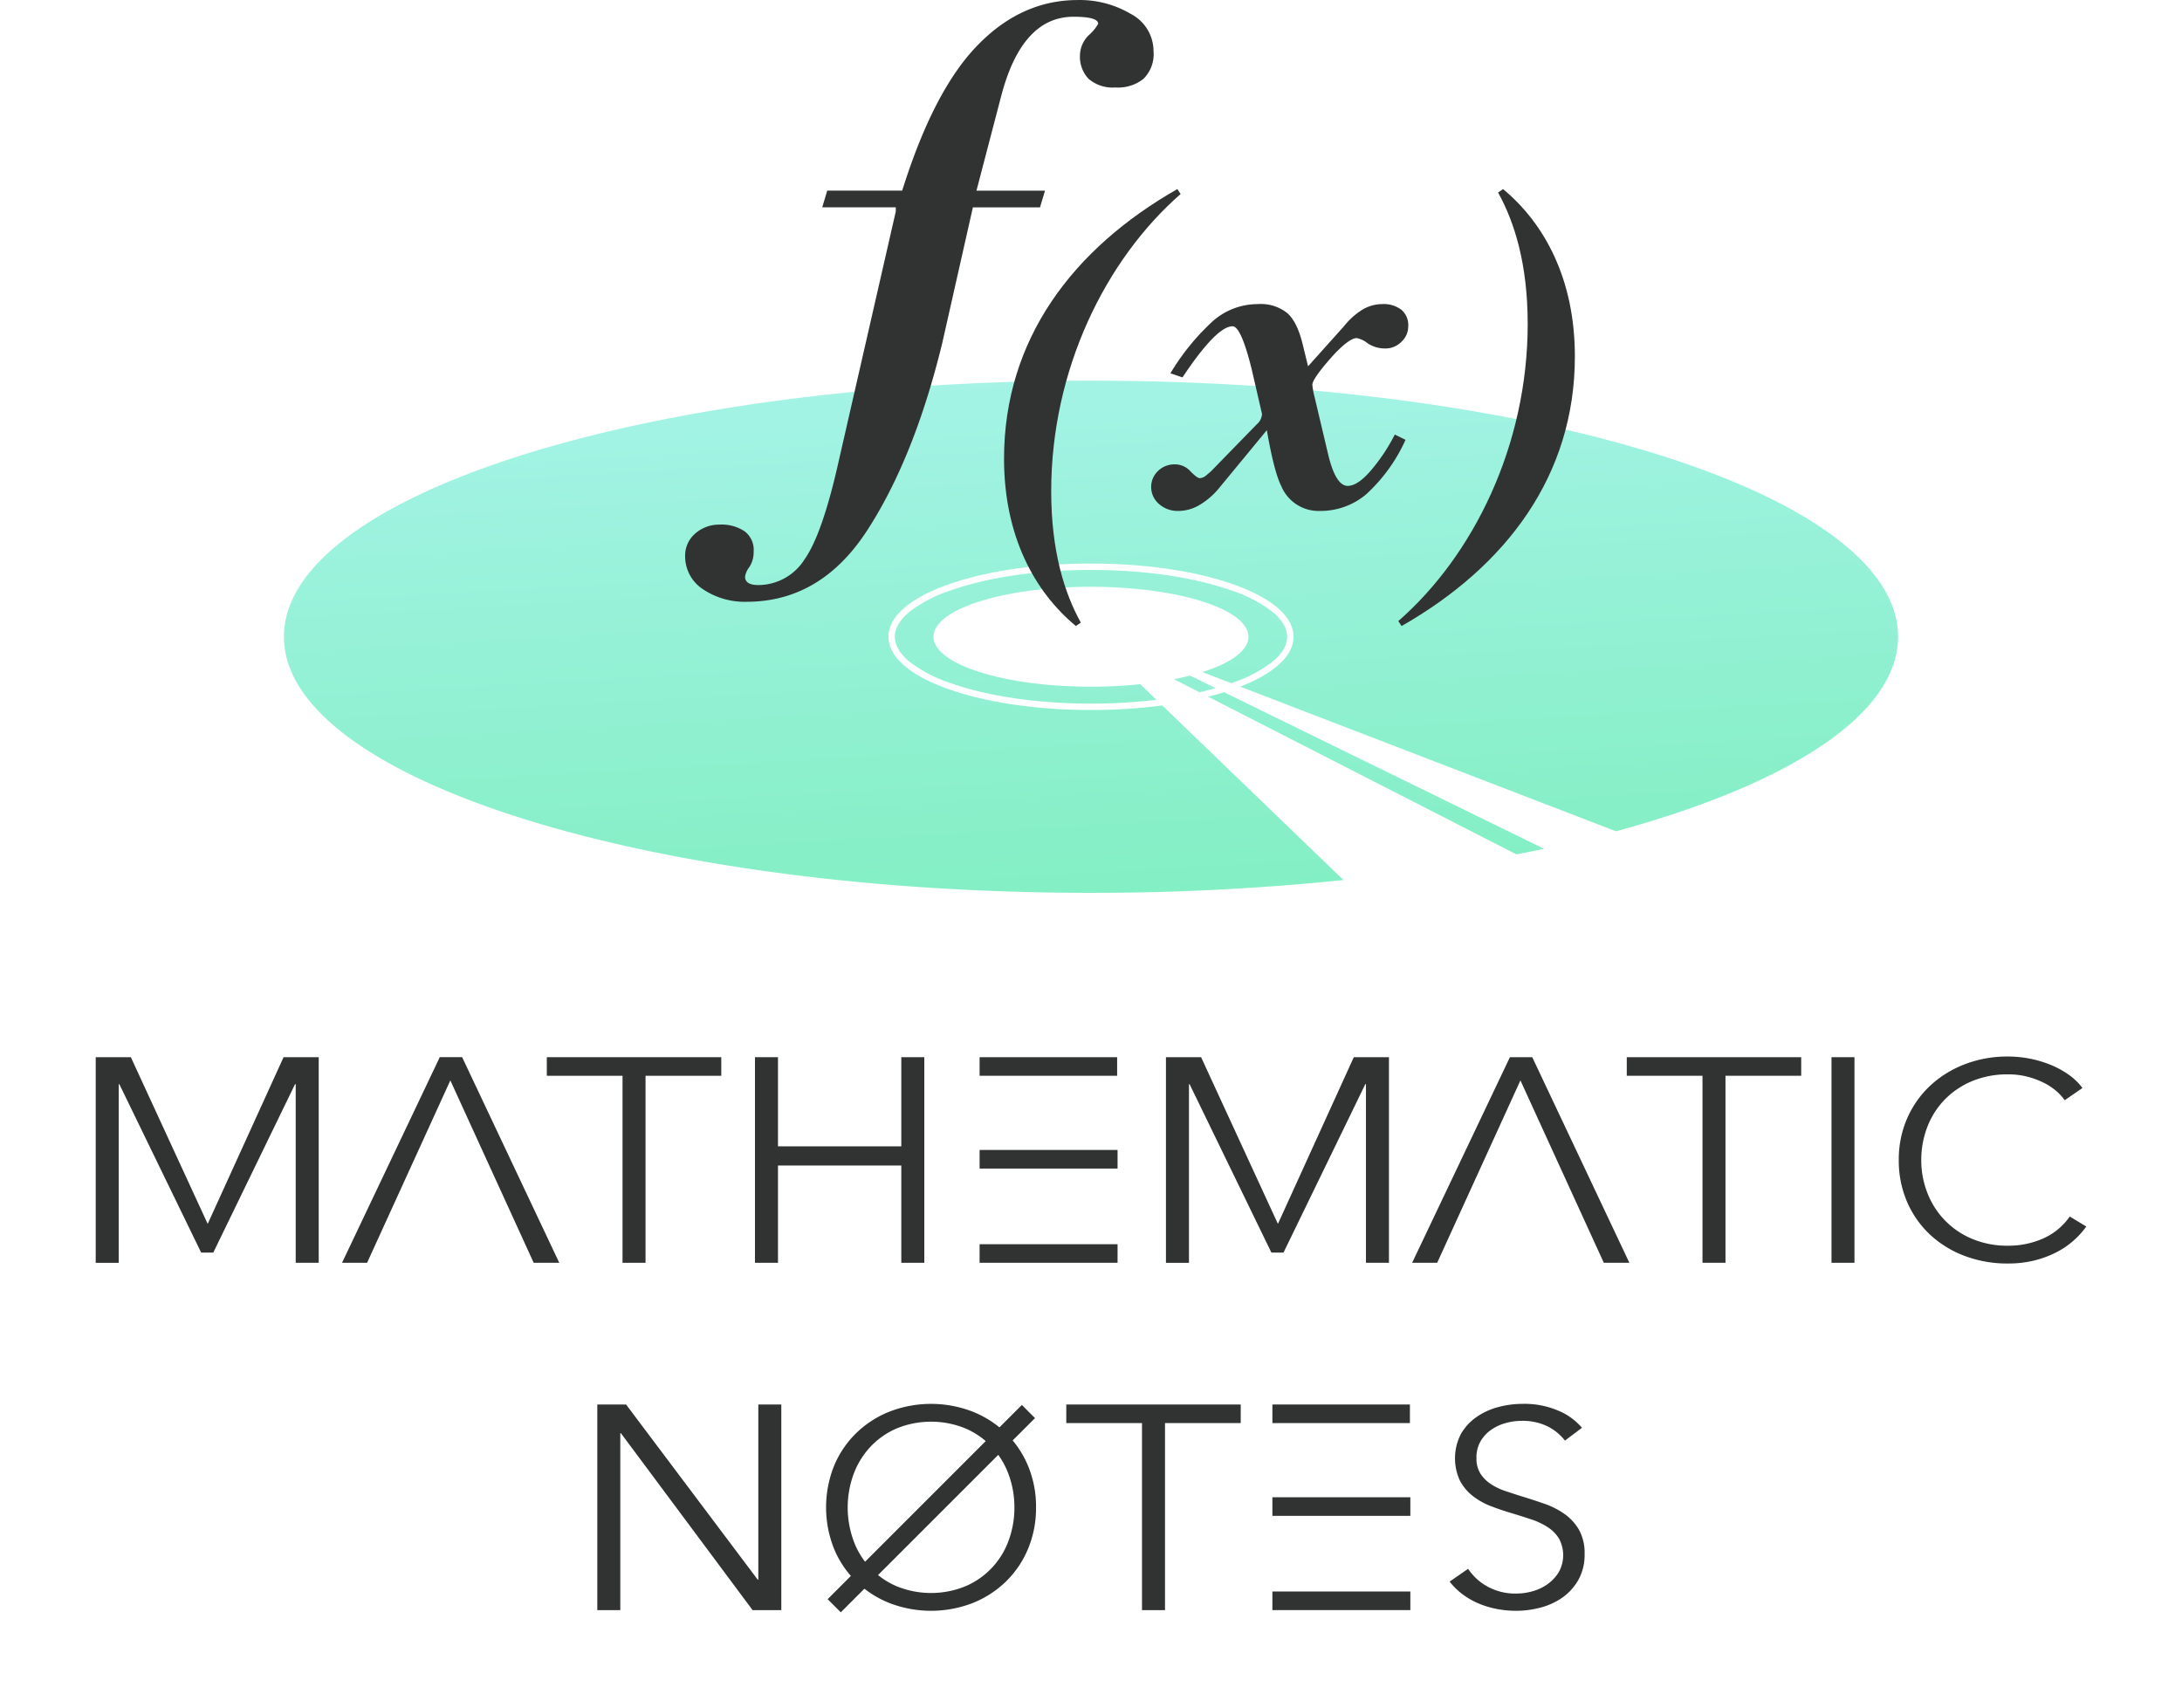 <svg xmlns="http://www.w3.org/2000/svg" xmlns:xlink="http://www.w3.org/1999/xlink" width="342" height="267.72" viewBox="0 0 342 267.72"><defs><linearGradient id="a" x1="0.643" y1="1.354" x2="0.357" y2="-0.204" gradientUnits="objectBoundingBox"><stop offset="0" stop-color="#77edb7"/><stop offset="1" stop-color="#abf4ed"/></linearGradient><filter id="b" x="38.609" y="150.704" width="64.051" height="62.229" filterUnits="userSpaceOnUse"><feOffset input="SourceAlpha"/><feGaussianBlur stdDeviation="5" result="c"/><feFlood flood-color="#fff" flood-opacity="0.502"/><feComposite operator="in" in2="c"/><feComposite in="SourceGraphic"/></filter><filter id="d" x="206.331" y="150.704" width="64.051" height="62.229" filterUnits="userSpaceOnUse"><feOffset input="SourceAlpha"/><feGaussianBlur stdDeviation="5" result="e"/><feFlood flood-color="#fff" flood-opacity="0.502"/><feComposite operator="in" in2="e"/><feComposite in="SourceGraphic"/></filter><filter id="f" x="70.709" y="150.704" width="57.341" height="62.229" filterUnits="userSpaceOnUse"><feOffset input="SourceAlpha"/><feGaussianBlur stdDeviation="5" result="g"/><feFlood flood-color="#fff" flood-opacity="0.502"/><feComposite operator="in" in2="g"/><feComposite in="SourceGraphic"/></filter><filter id="h" x="103.336" y="150.704" width="56.539" height="62.229" filterUnits="userSpaceOnUse"><feOffset input="SourceAlpha"/><feGaussianBlur stdDeviation="5" result="i"/><feFlood flood-color="#fff" flood-opacity="0.502"/><feComposite operator="in" in2="i"/><feComposite in="SourceGraphic"/></filter><filter id="j" x="138.546" y="150.704" width="51.623" height="62.229" filterUnits="userSpaceOnUse"><feOffset input="SourceAlpha"/><feGaussianBlur stdDeviation="5" result="k"/><feFlood flood-color="#fff" flood-opacity="0.502"/><feComposite operator="in" in2="k"/><feComposite in="SourceGraphic"/></filter><filter id="l" x="167.748" y="150.704" width="64.952" height="62.229" filterUnits="userSpaceOnUse"><feOffset input="SourceAlpha"/><feGaussianBlur stdDeviation="5" result="m"/><feFlood flood-color="#fff" flood-opacity="0.502"/><feComposite operator="in" in2="m"/><feComposite in="SourceGraphic"/></filter><filter id="n" x="0" y="150.704" width="64.952" height="62.229" filterUnits="userSpaceOnUse"><feOffset input="SourceAlpha"/><feGaussianBlur stdDeviation="5" result="o"/><feFlood flood-color="#fff" flood-opacity="0.502"/><feComposite operator="in" in2="o"/><feComposite in="SourceGraphic"/></filter><filter id="p" x="239.98" y="150.704" width="57.341" height="62.229" filterUnits="userSpaceOnUse"><feOffset input="SourceAlpha"/><feGaussianBlur stdDeviation="5" result="q"/><feFlood flood-color="#fff" flood-opacity="0.502"/><feComposite operator="in" in2="q"/><feComposite in="SourceGraphic"/></filter><filter id="r" x="272.059" y="150.704" width="33.605" height="62.229" filterUnits="userSpaceOnUse"><feOffset input="SourceAlpha"/><feGaussianBlur stdDeviation="5" result="s"/><feFlood flood-color="#fff" flood-opacity="0.502"/><feComposite operator="in" in2="s"/><feComposite in="SourceGraphic"/></filter><filter id="t" x="282.606" y="150.603" width="59.394" height="62.435" filterUnits="userSpaceOnUse"><feOffset input="SourceAlpha"/><feGaussianBlur stdDeviation="5" result="u"/><feFlood flood-color="#fff" flood-opacity="0.502"/><feComposite operator="in" in2="u"/><feComposite in="SourceGraphic"/></filter><filter id="v" x="184.438" y="205.149" width="51.623" height="62.229" filterUnits="userSpaceOnUse"><feOffset input="SourceAlpha"/><feGaussianBlur stdDeviation="5" result="w"/><feFlood flood-color="#fff" flood-opacity="0.502"/><feComposite operator="in" in2="w"/><feComposite in="SourceGraphic"/></filter><filter id="x" x="78.626" y="205.149" width="58.842" height="62.229" filterUnits="userSpaceOnUse"><feOffset input="SourceAlpha"/><feGaussianBlur stdDeviation="5" result="y"/><feFlood flood-color="#fff" flood-opacity="0.502"/><feComposite operator="in" in2="y"/><feComposite in="SourceGraphic"/></filter><filter id="z" x="114.476" y="205.048" width="62.909" height="62.671" filterUnits="userSpaceOnUse"><feOffset input="SourceAlpha"/><feGaussianBlur stdDeviation="5" result="aa"/><feFlood flood-color="#fff" flood-opacity="0.502"/><feComposite operator="in" in2="aa"/><feComposite in="SourceGraphic"/></filter><filter id="ab" x="152.129" y="205.149" width="57.34" height="62.229" filterUnits="userSpaceOnUse"><feOffset input="SourceAlpha"/><feGaussianBlur stdDeviation="5" result="ac"/><feFlood flood-color="#fff" flood-opacity="0.502"/><feComposite operator="in" in2="ac"/><feComposite in="SourceGraphic"/></filter><filter id="ad" x="212.218" y="205.048" width="51.156" height="62.435" filterUnits="userSpaceOnUse"><feOffset input="SourceAlpha"/><feGaussianBlur stdDeviation="5" result="ae"/><feFlood flood-color="#fff" flood-opacity="0.502"/><feComposite operator="in" in2="ae"/><feComposite in="SourceGraphic"/></filter></defs><g transform="translate(-25.732 -92.984)"><g transform="translate(70.23 92.984)"><g transform="translate(0 59.669)"><path d="M229.241,238.888l53.679,27.456q2.182-.43,4.306-.886l-55.469-27.139Q230.558,238.627,229.241,238.888Zm-13.012-46.8c-69.865,0-126.5,17.971-126.5,40.14s56.637,40.14,126.5,40.14a382.486,382.486,0,0,0,39.571-2.006l-31.852-30.695a74.673,74.673,0,0,1-7.72.393c-13.632,0-24.683-3.507-24.683-7.833S202.6,224.4,216.229,224.4s24.683,3.507,24.683,7.832c0,2.161-2.758,4.117-7.219,5.535l64.823,24.951c27.063-7.362,44.213-18.287,44.213-30.486C342.731,210.063,286.094,192.092,216.229,192.092Z" transform="translate(-89.728 -192.092)" fill="url(#a)"/></g><line x1="3.641" transform="translate(152.449 33.423)"/><path d="M31.243-.5C39.644-.5,47.548.652,53.5,2.743c6.117,2.149,9.485,5.073,9.485,8.234s-3.369,6.085-9.485,8.234c-5.953,2.092-13.858,3.243-22.258,3.243S14.938,21.3,8.985,19.211C2.869,17.062-.5,14.138-.5,10.977S2.869,4.893,8.985,2.743C14.938.652,22.843-.5,31.243-.5Zm0,21.955c8.29,0,16.077-1.132,21.927-3.187a21.456,21.456,0,0,0,6.542-3.4c1.509-1.254,2.275-2.562,2.275-3.888s-.765-2.634-2.275-3.888a21.456,21.456,0,0,0-6.542-3.4C47.321,1.632,39.534.5,31.243.5S15.166,1.632,9.317,3.687a21.456,21.456,0,0,0-6.542,3.4C1.265,8.343.5,9.651.5,10.977s.765,2.634,2.275,3.888a21.456,21.456,0,0,0,6.542,3.4C15.166,20.323,22.953,21.455,31.243,21.455Z" transform="translate(95.258 88.832)" fill="#fff"/><g transform="translate(62.889)"><path d="M227.373,126.138v-.655H215.846l.784-2.62h11.75q4.924-15.72,11.807-22.774,6.882-7.1,15.723-7.1a15.69,15.69,0,0,1,8.281,2.167A6.586,6.586,0,0,1,267.773,101a5.45,5.45,0,0,1-1.567,4.333,6.4,6.4,0,0,1-4.42,1.361,5.8,5.8,0,0,1-4.2-1.361,5.006,5.006,0,0,1-1.343-3.678,4.52,4.52,0,0,1,1.4-3.175,6.8,6.8,0,0,0,1.455-1.763q0-1.108-3.86-1.109-8.114,0-11.36,12.5l-3.86,14.763h10.743l-.783,2.62h-10.52L234.647,146.8q-4.365,17.887-11.694,29.223-7.275,11.286-18.969,11.286a11.741,11.741,0,0,1-6.827-1.965,6.145,6.145,0,0,1-2.8-5.19,4.549,4.549,0,0,1,1.567-3.527,5.614,5.614,0,0,1,3.8-1.411,6.473,6.473,0,0,1,3.972,1.058,3.644,3.644,0,0,1,1.4,3.174,4.26,4.26,0,0,1-.672,2.418,3.237,3.237,0,0,0-.671,1.512q0,1.309,2.07,1.31a8.578,8.578,0,0,0,7.218-3.98q2.855-3.982,5.484-15.872Z" transform="translate(-194.359 -92.984)" fill="#303332"/><g transform="translate(49.983 29.636)"><path d="M288.639,210.7c-6.532-5.417-11.26-14.162-11.26-26.235,0-18.651,10.744-32.89,27.161-42.254l.516.774c-11.775,10.292-20.285,27.55-20.285,46.587,0,9.364,2.063,15.942,4.641,20.586Z" transform="translate(-277.379 -142.209)" fill="#303332"/><path d="M325.08,198.341l7.177-7.369a2.286,2.286,0,0,0,.8-1.588l-1.595-6.915q-1.679-6.839-3.022-6.839-2.518,0-7.848,8.011L318.7,183a36.546,36.546,0,0,1,6.631-8.163,10.648,10.648,0,0,1,7.092-2.683,6.585,6.585,0,0,1,4.617,1.436q1.594,1.4,2.476,5.215l.755,3.1,5.623-6.273a11.292,11.292,0,0,1,2.9-2.608,6.086,6.086,0,0,1,3.064-.869,4.625,4.625,0,0,1,3.021.869,3.159,3.159,0,0,1,1.091,2.683,3.244,3.244,0,0,1-1.091,2.381,3.483,3.483,0,0,1-2.518,1.02,4.884,4.884,0,0,1-2.728-.794,3.947,3.947,0,0,0-1.721-.831q-1.3,0-4.155,3.212-2.811,3.213-2.812,4.119a11.841,11.841,0,0,0,.336,1.851l2.182,9.221q1.174,4.762,3.021,4.762,1.552,0,3.609-2.381a28.672,28.672,0,0,0,3.777-5.668l1.679.831a26.019,26.019,0,0,1-6.127,8.5,11.063,11.063,0,0,1-7.26,2.645,6.333,6.333,0,0,1-6.086-3.892q-1.132-2.23-2.266-8.767l-7.386,8.956a11.694,11.694,0,0,1-3.022,2.683,6.542,6.542,0,0,1-3.525,1.02,4.393,4.393,0,0,1-2.98-1.1,3.51,3.51,0,0,1-1.217-2.646,3.426,3.426,0,0,1,1.049-2.494,3.659,3.659,0,0,1,2.644-1.058,3.233,3.233,0,0,1,2.476,1.1q1.048,1.058,1.427,1.058a1.581,1.581,0,0,0,1.007-.415Q324.787,198.606,325.08,198.341Z" transform="translate(-292.621 -154.125)" fill="#303332"/><path d="M396.436,142.209c6.532,5.417,11.259,14.162,11.259,26.235,0,18.651-10.744,32.89-27.16,42.254l-.515-.774C391.8,199.631,400.3,182.373,400.3,163.336c0-9.364-2.063-15.942-4.641-20.585Z" transform="translate(-318.224 -142.209)" fill="#303332"/></g></g></g><g transform="translate(40.732 258.587)"><g transform="matrix(1, 0, 0, 1, -15, -165.6)" filter="url(#b)"><path d="M108.788,401.5l13.047-28.588L134.9,401.5h4.006l-15.223-32.229h-3.505L104.86,401.5h3.928" transform="translate(-51.25 -203.57)" fill="#303332"/></g><g transform="matrix(1, 0, 0, 1, -15, -165.6)" filter="url(#d)"><path d="M387.6,401.5l13.047-28.588,13.07,28.588h4.006L402.5,369.275H399L383.674,401.5H387.6" transform="translate(-162.34 -203.57)" fill="#303332"/></g><g transform="matrix(1, 0, 0, 1, -15, -165.6)" filter="url(#f)"><path d="M173.729,401.5h-3.605V372.188H158.256v-2.913H185.6v2.913H173.729Z" transform="translate(-72.55 -203.57)" fill="#303332"/></g><g transform="matrix(1, 0, 0, 1, -15, -165.6)" filter="url(#h)"><path d="M212.483,369.275h3.606V383.25h19.328V369.275h3.605V401.5h-3.605V386.255H216.089V401.5h-3.606Z" transform="translate(-94.15 -203.57)" fill="#303332"/></g><g transform="matrix(1, 0, 0, 1, -15, -165.6)" filter="url(#j)"><path d="M271,372.188v-2.913h21.556v2.913Zm21.623,26.4V401.5H271v-2.913Zm0-14.773v2.914H271v-2.914Z" transform="translate(-117.46 -203.57)" fill="#303332"/></g><g transform="matrix(1, 0, 0, 1, -15, -165.6)" filter="url(#l)"><path d="M337.072,395.35h.05l11.868-26.075H354.5V401.5h-3.605v-28h-.1L337.974,399.9h-1.9l-12.819-26.393h-.1v28h-3.606V369.275h5.508Z" transform="translate(-136.8 -203.57)" fill="#303332"/></g><g transform="matrix(1, 0, 0, 1, -15, -165.6)" filter="url(#n)"><path d="M58.258,395.35h.05l11.867-26.075h5.509V401.5H72.078v-28h-.1L59.159,399.9h-1.9L44.437,373.509h-.1v28H40.732V369.275H46.24Z" transform="translate(-25.73 -203.57)" fill="#303332"/></g><g transform="matrix(1, 0, 0, 1, -15, -165.6)" filter="url(#p)"><path d="M455.118,401.5h-3.605V372.188H439.645v-2.913h27.341v2.913H455.118Z" transform="translate(-184.67 -203.57)" fill="#303332"/></g><g transform="matrix(1, 0, 0, 1, -15, -165.6)" filter="url(#r)"><path d="M496.533,401.5h-3.6V369.275h3.6Z" transform="translate(-205.87 -203.57)" fill="#303332"/></g><g transform="matrix(1, 0, 0, 1, -15, -165.6)" filter="url(#t)"><path d="M539.84,395.744a13.106,13.106,0,0,1-4.752,4.071,15.883,15.883,0,0,1-3.43,1.263,17.09,17.09,0,0,1-4.1.465,18.863,18.863,0,0,1-6.862-1.22,16.332,16.332,0,0,1-5.425-3.379,15.318,15.318,0,0,1-3.547-5.122,16.256,16.256,0,0,1-1.275-6.5,16.024,16.024,0,0,1,1.3-6.5,15.477,15.477,0,0,1,3.593-5.122,16.679,16.679,0,0,1,5.424-3.378,18.536,18.536,0,0,1,6.792-1.221,17.779,17.779,0,0,1,3.547.354,17.434,17.434,0,0,1,3.269,1A14.116,14.116,0,0,1,537.151,372a9.327,9.327,0,0,1,2.086,2.033l-2.782,1.918a8.019,8.019,0,0,0-1.368-1.482,9.4,9.4,0,0,0-2.016-1.308,13.158,13.158,0,0,0-2.527-.915,11.9,11.9,0,0,0-2.944-.349,14.365,14.365,0,0,0-5.726,1.087,12.873,12.873,0,0,0-4.289,2.933A12.66,12.66,0,0,0,514.9,380.2a14.274,14.274,0,0,0-.927,5.127,13.97,13.97,0,0,0,.95,5.128,12.725,12.725,0,0,0,7,7.213,14.232,14.232,0,0,0,5.68,1.087,13.548,13.548,0,0,0,5.378-1.09,10.044,10.044,0,0,0,4.265-3.488Z" transform="translate(-212.84 -203.5)" fill="#303332"/></g><g transform="translate(78.626 54.445)"><g transform="matrix(1, 0, 0, 1, -93.63, -220.05)" filter="url(#v)"><path d="M347.235,462.62v-2.913H368.79v2.913Zm21.623,26.4v2.913H347.235v-2.913Zm0-14.773v2.914H347.235v-2.914Z" transform="translate(-147.8 -239.56)" fill="#303332"/></g><g transform="matrix(1, 0, 0, 1, -93.63, -220.05)" filter="url(#x)"><path d="M196.621,487.157h.1v-27.45h3.605v32.229H195.82l-20.631-27.723h-.1v27.723h-3.605V459.707h4.506Z" transform="translate(-77.86 -239.56)" fill="#303332"/></g><g transform="matrix(1, 0, 0, 1, -93.63, -220.05)" filter="url(#z)"><path d="M263.939,475.758a16.568,16.568,0,0,1-1.249,6.495,15.471,15.471,0,0,1-3.456,5.122,15.952,15.952,0,0,1-5.217,3.379,18.1,18.1,0,0,1-13.065,0,15.952,15.952,0,0,1-5.217-3.379,15.462,15.462,0,0,1-3.456-5.122,17.52,17.52,0,0,1,0-12.991,15.48,15.48,0,0,1,3.456-5.122,15.958,15.958,0,0,1,5.217-3.378,18.088,18.088,0,0,1,13.065,0,15.958,15.958,0,0,1,5.217,3.378,15.489,15.489,0,0,1,3.456,5.122A16.576,16.576,0,0,1,263.939,475.758Zm-3.389.022a14.843,14.843,0,0,0-.892-5.137,12.786,12.786,0,0,0-2.586-4.286,12.383,12.383,0,0,0-4.125-2.938,14.249,14.249,0,0,0-10.924,0,12.362,12.362,0,0,0-4.125,2.938,12.768,12.768,0,0,0-2.586,4.286,15.229,15.229,0,0,0,0,10.272,12.322,12.322,0,0,0,6.711,7.182,14.263,14.263,0,0,0,10.924,0,12.32,12.32,0,0,0,6.712-7.182A14.829,14.829,0,0,0,260.55,475.779Zm1.168-16.071,2.061,2.06-30.443,30.443-2.06-2.06Z" transform="translate(-101.55 -239.49)" fill="#303332"/></g><g transform="matrix(1, 0, 0, 1, -93.63, -220.05)" filter="url(#ab)"><path d="M309.044,491.936h-3.605V462.62H293.571v-2.913h27.34v2.913H309.044Z" transform="translate(-126.44 -239.56)" fill="#303332"/></g><g transform="matrix(1, 0, 0, 1, -93.63, -220.05)" filter="url(#ad)"><path d="M411.45,465.294a7.946,7.946,0,0,0-2.756-2.245,8.925,8.925,0,0,0-4.063-.85,9.262,9.262,0,0,0-2.475.349,7.418,7.418,0,0,0-2.289,1.068,5.613,5.613,0,0,0-1.657,1.81,5.042,5.042,0,0,0-.63,2.571,4.5,4.5,0,0,0,.6,2.441,5.516,5.516,0,0,0,1.607,1.635,9.547,9.547,0,0,0,2.283,1.113q1.281.435,2.678.871,1.723.524,3.47,1.134a12.792,12.792,0,0,1,3.144,1.591,7.873,7.873,0,0,1,2.282,2.485,7.439,7.439,0,0,1,.885,3.815,8.009,8.009,0,0,1-.944,3.989,8.538,8.538,0,0,1-2.452,2.768,10.523,10.523,0,0,1-3.446,1.613,14.889,14.889,0,0,1-3.9.523,16.047,16.047,0,0,1-2.989-.284,14.279,14.279,0,0,1-2.849-.85,11.753,11.753,0,0,1-2.521-1.438,10.782,10.782,0,0,1-2.055-2.006l2.9-2.005a8.587,8.587,0,0,0,3.012,2.768,8.993,8.993,0,0,0,4.554,1.111,9.4,9.4,0,0,0,2.569-.37,7.425,7.425,0,0,0,2.359-1.134,6.425,6.425,0,0,0,1.728-1.875,5.477,5.477,0,0,0,0-5.275,5.824,5.824,0,0,0-1.8-1.787,11.346,11.346,0,0,0-2.569-1.2q-1.448-.481-3.036-.96-1.635-.479-3.223-1.09a11.1,11.1,0,0,1-2.849-1.591,7.553,7.553,0,0,1-2.031-2.42,8.313,8.313,0,0,1,.187-7.367,8.272,8.272,0,0,1,2.5-2.659,10.822,10.822,0,0,1,3.409-1.526,14.828,14.828,0,0,1,3.69-.479,13.51,13.51,0,0,1,5.744,1.111,9.785,9.785,0,0,1,3.6,2.638Z" transform="translate(-166.16 -239.49)" fill="#303332"/></g></g></g></g></svg>